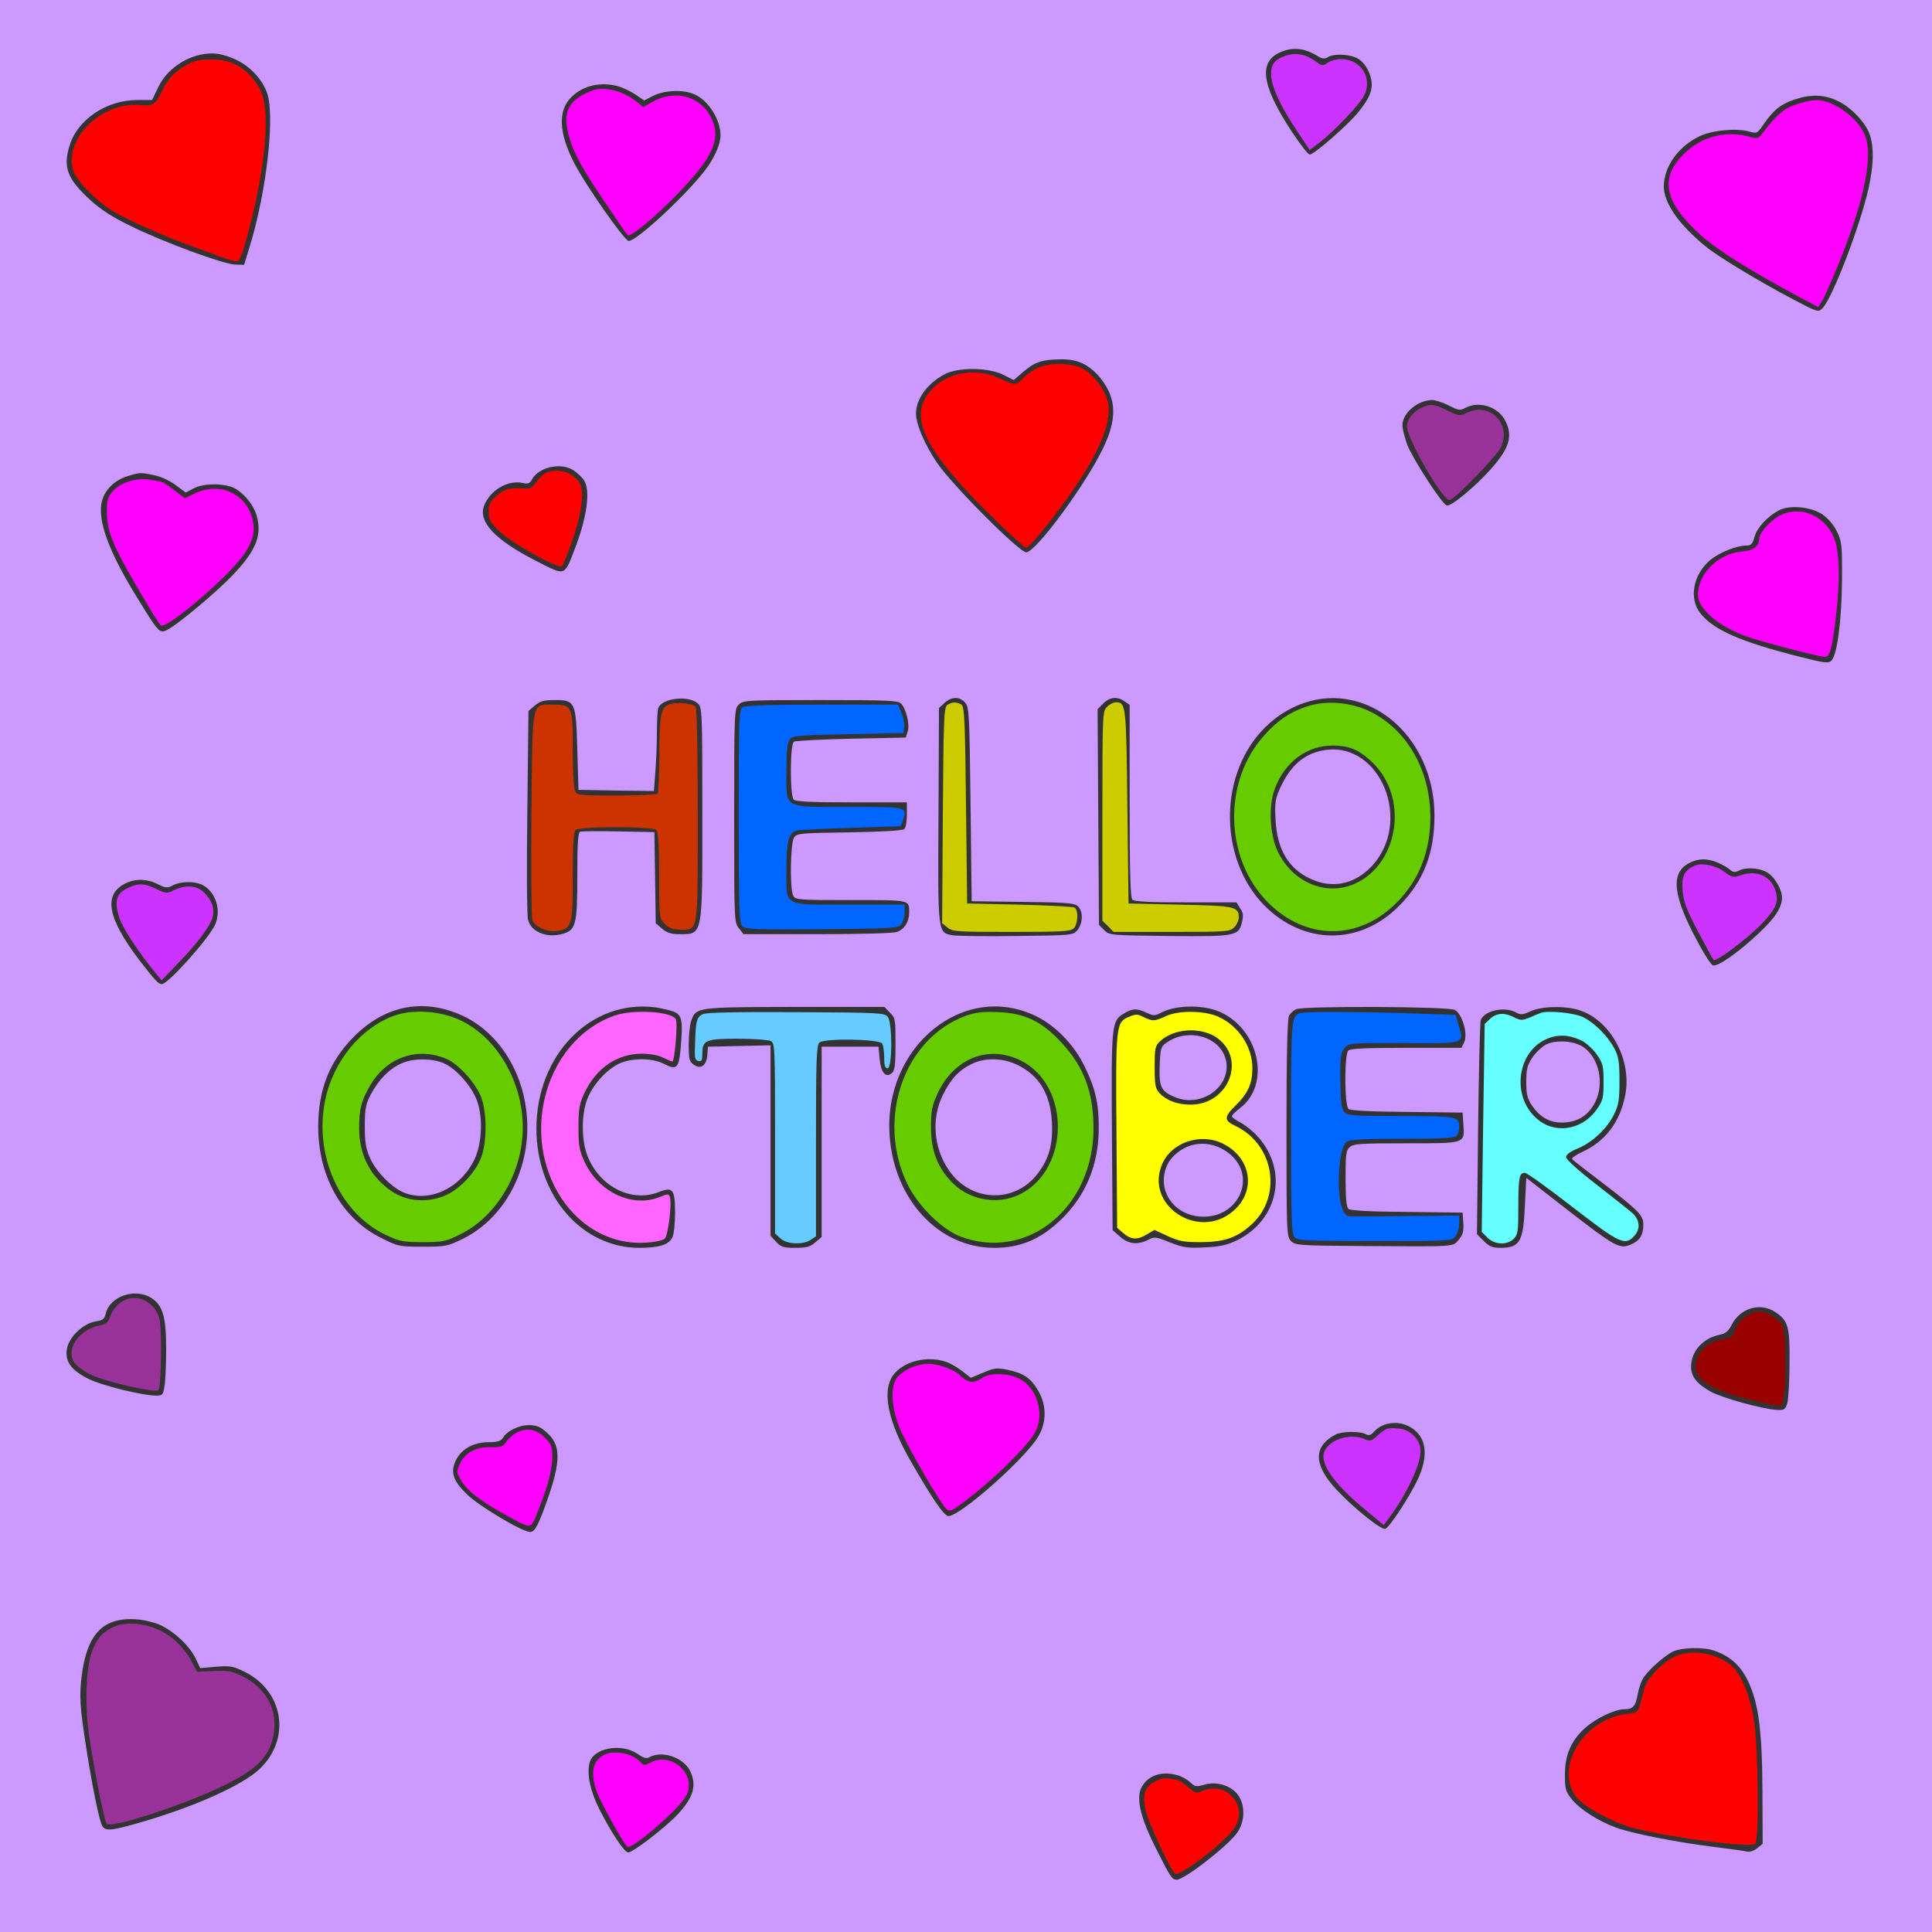 <?xml version="1.0" encoding="UTF-8" standalone="no"?>
<svg
   xmlns:dc="http://purl.org/dc/elements/1.1/"
   xmlns:cc="http://creativecommons.org/ns#"
   xmlns:rdf="http://www.w3.org/1999/02/22-rdf-syntax-ns#"
   xmlns:svg="http://www.w3.org/2000/svg"
   xmlns="http://www.w3.org/2000/svg"
   xmlns:sodipodi="http://sodipodi.sourceforge.net/DTD/sodipodi-0.dtd"
   xmlns:inkscape="http://www.inkscape.org/namespaces/inkscape"
   version="1.0"
   width="850pt"
   height="850pt"
   viewBox="0 0 850 850"
   preserveAspectRatio="xMidYMid meet"
   id="svg2"
   inkscape:version="0.91 r13725"
   sodipodi:docname="Letter_2018916_34.svg">
  <rect x="0" y="0" width="850" height="850" fill="#333333" stroke="none"/>
  <defs
     id="defs88" />
  <sodipodi:namedview
     pagecolor="#ffffff"
     bordercolor="#666666"
     borderopacity="1"
     objecttolerance="10"
     gridtolerance="10"
     guidetolerance="10"
     inkscape:pageopacity="0"
     inkscape:pageshadow="2"
     inkscape:window-width="1920"
     inkscape:window-height="979"
     id="namedview86"
     showgrid="false"
     inkscape:zoom="0.62824358"
     inkscape:cx="547.20954"
     inkscape:cy="493.90706"
     inkscape:window-x="0"
     inkscape:window-y="1"
     inkscape:window-maximized="1"
     inkscape:current-layer="svg2" />
  <g
     transform="translate(0,850) scale(0.1,-0.1)"
     fill="#000000"
     stroke="none"
     id="g6">
    <path
       d="M0 4250 l0 -4250 4250 0 4250 0 0 4250 0 4250 -4250 0 -4250 0 0 -4250z m5789 4008 c27 -17 37 -19 52 -10 29 18 100 14 135 -7 20 -12 38 -36 49 -64 21 -57 11 -95 -46 -167 -44 -56 -197 -190 -217 -190 -7 0 -42 46 -79 101 -138 211 -149 314 -38 354 48 18 97 11 144 -17z m-4750 -21 c62 -29 117 -88 137 -149 34 -105 -4 -437 -79 -678 l-23 -75 -40 1 c-49 1 -314 98 -460 170 -80 39 -130 71 -178 115 -99 91 -119 141 -91 235 34 117 162 204 300 204 l64 0 27 56 c45 96 162 161 264 147 19 -3 55 -14 79 -26z m1682 -117 c20 -6 54 -22 75 -36 l38 -26 41 21 c49 24 129 28 178 7 62 -25 117 -111 117 -182 0 -34 -21 -85 -54 -134 -68 -100 -311 -330 -350 -330 -18 0 -190 245 -241 345 -67 132 -71 229 -11 288 51 51 129 69 207 47z m5364 -64 c60 -28 127 -99 143 -154 17 -57 15 -130 -7 -230 -37 -165 -158 -481 -202 -527 -19 -20 -20 -20 -132 39 -148 78 -332 189 -383 232 -117 95 -184 191 -184 264 1 88 64 176 158 221 55 26 160 36 215 21 37 -10 38 -10 66 31 43 62 74 88 133 108 73 25 133 24 193 -5z m-3318 -1157 c25 -12 59 -41 78 -67 67 -87 70 -174 10 -300 -76 -161 -298 -462 -340 -462 -31 0 -330 300 -394 396 -53 79 -91 168 -91 214 0 65 49 132 125 173 59 32 192 31 257 -1 l48 -24 42 36 c50 43 82 54 162 55 42 1 73 -5 103 -20z m1607 -183 c43 -22 50 -23 74 -10 60 31 142 5 174 -56 35 -67 20 -121 -63 -214 -72 -80 -176 -166 -194 -160 -23 9 -150 206 -174 268 -11 31 -21 69 -21 85 0 53 66 110 131 111 14 0 47 -11 73 -24z m-3851 -285 c15 -10 36 -29 45 -42 32 -45 15 -167 -44 -317 -42 -107 -37 -106 -167 -39 -179 92 -252 169 -228 240 25 69 105 117 171 102 23 -5 31 -2 40 15 29 55 128 77 183 41z m-1843 -22 c29 -6 69 -25 94 -44 l43 -32 34 18 c38 20 106 24 161 9 47 -13 104 -76 118 -132 23 -84 -4 -151 -105 -257 -73 -77 -250 -225 -293 -244 -29 -14 -36 -7 -119 128 -134 214 -187 357 -164 442 13 49 56 91 112 108 55 17 57 17 119 4z m7339 -173 c24 -17 50 -47 63 -75 21 -43 23 -58 22 -216 -2 -178 -21 -327 -47 -352 -12 -12 -32 -10 -137 17 -262 66 -383 119 -440 193 -50 64 -31 169 43 232 40 34 117 65 163 65 18 0 25 8 33 38 11 40 56 89 106 116 48 26 143 17 194 -18z m-4949 -831 c19 -17 20 -34 20 -482 0 -551 4 -533 -105 -533 -32 0 -52 7 -72 24 l-28 24 -3 201 -3 200 -157 3 c-86 2 -163 1 -169 -1 -10 -2 -13 -50 -13 -193 0 -217 -6 -240 -66 -257 -69 -19 -138 9 -151 63 -5 17 -6 231 -3 474 l5 444 28 24 c23 19 39 24 86 24 92 0 95 -6 101 -219 l5 -176 166 -3 166 -2 6 82 c4 46 7 124 7 175 0 50 3 99 6 108 17 44 134 57 174 20z m1176 4 c18 -20 19 -46 24 -448 l5 -426 224 -3 c192 -2 228 -5 243 -19 24 -21 23 -74 -1 -104 -19 -24 -20 -24 -268 -27 -136 -2 -263 0 -281 3 -67 12 -66 3 -63 529 l2 471 25 23 c31 28 65 28 90 1z m702 5 l22 -15 0 -423 c0 -315 3 -425 12 -434 9 -9 75 -12 235 -12 l223 0 16 -26 c14 -20 15 -33 8 -62 -15 -60 -26 -63 -321 -60 -258 3 -263 3 -285 26 l-23 23 -3 474 -3 475 25 25 c29 29 62 32 94 9z m1001 5 c211 -48 363 -261 362 -509 0 -165 -49 -290 -157 -397 -173 -174 -421 -171 -594 6 -193 199 -199 554 -13 761 107 119 260 172 402 139z m-1985 -14 c23 -23 40 -95 29 -125 l-8 -25 -240 -5 c-132 -3 -246 -9 -252 -13 -18 -11 -18 -238 -1 -255 9 -9 79 -12 255 -12 l243 0 0 -54 c0 -31 -5 -58 -12 -64 -8 -6 -104 -12 -241 -14 -213 -3 -230 -4 -243 -22 -17 -24 -20 -226 -4 -257 10 -18 24 -19 254 -19 264 0 256 2 256 -55 0 -40 -21 -73 -53 -85 -18 -6 -153 -10 -353 -10 l-323 0 -20 26 c-21 26 -21 36 -21 495 0 456 1 470 20 489 19 19 33 20 359 20 293 0 342 -2 355 -15z m3593 -700 c21 -9 45 -23 54 -31 13 -12 22 -13 38 -5 31 17 93 13 127 -8 32 -20 64 -74 64 -110 0 -43 -29 -88 -101 -156 -90 -85 -183 -150 -203 -142 -8 3 -36 45 -62 94 -116 212 -127 314 -40 357 40 20 77 20 123 1z m-6863 -95 c35 -17 41 -18 67 -5 34 18 95 19 129 2 61 -31 86 -116 54 -180 -36 -69 -206 -257 -232 -257 -15 0 -32 19 -100 107 -140 185 -159 288 -59 337 43 21 95 20 141 -4z m1352 -584 c165 -82 274 -274 274 -486 0 -213 -112 -406 -285 -491 -66 -32 -75 -34 -175 -34 -102 0 -109 1 -182 38 -173 85 -278 270 -278 490 0 164 50 289 159 398 140 140 314 170 487 85z m923 21 c31 -15 36 -39 26 -154 -8 -94 -17 -103 -75 -73 -51 26 -140 26 -195 1 -53 -25 -109 -84 -137 -146 -32 -71 -32 -199 1 -271 57 -130 194 -195 311 -148 60 24 70 11 70 -92 0 -46 -5 -95 -12 -108 -14 -32 -59 -46 -145 -46 -254 0 -453 230 -453 525 0 326 241 570 524 533 32 -5 70 -14 85 -21z m1590 -18 c86 -42 168 -127 213 -221 47 -96 63 -164 62 -273 0 -159 -58 -297 -166 -401 -91 -87 -178 -124 -294 -124 -243 0 -439 210 -460 492 -29 393 326 683 645 527z m813 17 c171 -81 218 -319 84 -421 -20 -15 -36 -31 -36 -36 0 -5 17 -17 38 -28 21 -11 55 -38 76 -62 135 -149 91 -366 -92 -456 -44 -21 -74 -28 -142 -31 -76 -4 -94 -1 -153 22 -62 25 -68 26 -96 11 -46 -23 -86 -19 -123 14 l-33 29 -3 429 c-3 472 -2 491 51 523 39 24 59 25 102 4 31 -14 36 -14 66 2 67 34 189 34 261 0z m-1457 -1 c24 -23 25 -30 25 -138 0 -92 -3 -117 -16 -128 -27 -23 -48 1 -54 62 l-5 54 -125 0 -125 0 0 -418 0 -419 -28 -24 c-23 -20 -39 -24 -88 -24 -52 0 -63 4 -84 26 l-25 27 0 419 0 419 -137 -3 -138 -3 -3 -37 c-4 -47 -29 -64 -60 -42 -19 13 -22 25 -22 88 0 40 5 87 11 105 21 60 24 60 457 61 l393 0 24 -25z m2485 12 c33 -17 59 -105 42 -142 l-12 -25 -243 0 c-176 0 -246 -3 -255 -12 -18 -18 -17 -242 1 -257 9 -7 98 -12 258 -13 l244 -3 3 -47 c6 -91 14 -88 -250 -88 -201 0 -234 -2 -250 -17 -16 -14 -18 -33 -18 -138 0 -90 4 -126 13 -134 9 -7 98 -12 258 -13 l244 -3 3 -46 c2 -37 -2 -52 -20 -73 -27 -32 -7 -31 -425 -28 -278 2 -294 3 -313 22 -19 19 -20 33 -20 496 0 317 4 482 11 495 6 11 20 24 32 29 37 15 667 12 697 -3z m553 -3 c134 -46 226 -216 198 -369 -22 -119 -87 -206 -188 -252 -30 -14 -51 -29 -46 -33 4 -5 62 -50 128 -100 167 -128 185 -147 185 -188 0 -46 -16 -71 -56 -88 -49 -20 -69 -9 -279 154 l-180 140 -6 -121 c-7 -161 -22 -187 -109 -187 -33 0 -48 6 -72 30 l-30 30 5 463 c3 254 8 470 12 480 17 41 105 60 154 33 21 -12 30 -11 65 5 51 23 155 25 219 3z m-6288 -1264 c51 -32 66 -83 66 -223 0 -66 -3 -139 -7 -163 -6 -41 -9 -44 -36 -44 -62 0 -235 43 -298 73 -78 39 -106 78 -95 135 9 50 72 110 125 118 32 5 40 11 45 34 17 76 128 115 200 70z m7146 -63 c57 -38 64 -64 62 -227 0 -80 -5 -158 -10 -175 -9 -27 -14 -30 -47 -28 -63 4 -237 52 -289 80 -61 34 -87 66 -87 110 0 67 51 125 124 140 28 6 40 16 54 43 37 75 127 102 193 57z m-3650 -218 c19 -6 51 -25 72 -41 l38 -30 55 23 c49 21 60 22 109 12 70 -15 100 -36 133 -92 37 -63 37 -139 0 -201 -57 -97 -343 -350 -395 -350 -19 0 -69 72 -166 241 -100 173 -128 308 -78 378 44 61 147 88 232 60z m2046 -289 c70 -42 80 -125 29 -232 -36 -75 -122 -207 -141 -214 -17 -7 -136 88 -213 170 -104 110 -106 193 -5 245 27 14 108 15 132 1 14 -7 23 -4 37 12 38 42 109 50 161 18z m-3803 -21 c64 -56 65 -124 4 -298 -40 -113 -55 -141 -76 -141 -34 0 -227 115 -278 166 -61 59 -73 97 -49 148 24 50 76 80 143 81 41 0 56 5 64 18 17 31 70 57 115 57 33 0 50 -7 77 -31z m-1702 -847 c61 -27 132 -93 158 -147 l21 -44 69 6 c61 5 75 3 124 -21 174 -85 208 -295 69 -428 -74 -71 -282 -165 -516 -233 -129 -38 -159 -42 -175 -22 -13 15 -43 161 -71 337 -30 193 -33 240 -21 331 24 181 94 253 236 245 33 -2 81 -13 106 -24z m6839 -114 c69 -23 116 -65 148 -131 48 -97 64 -221 65 -491 l1 -228 -25 -20 c-14 -11 -32 -17 -44 -14 -12 3 -79 12 -151 21 -164 21 -358 59 -427 85 -78 29 -157 80 -192 123 -28 35 -31 45 -31 110 0 86 27 149 88 204 48 43 131 83 173 83 38 0 50 13 59 65 4 22 13 51 21 66 17 34 98 107 137 124 39 17 132 19 178 3z m-4738 -453 c29 -20 41 -24 56 -15 55 29 146 -2 176 -59 32 -63 17 -118 -52 -192 -55 -59 -198 -169 -219 -169 -17 0 -73 84 -128 192 -39 78 -55 152 -42 203 16 64 138 87 209 40z m2376 -95 c19 -5 45 -19 57 -31 21 -20 28 -21 62 -11 60 18 131 -8 157 -58 24 -46 19 -108 -11 -152 -40 -58 -233 -208 -267 -208 -20 0 -28 11 -91 137 -65 128 -87 213 -67 262 24 57 89 82 160 61z"
       id="path8"
       style="fill:#cc99ff" />
    <path
       d="M5656 8255 c-51 -18 -67 -41 -63 -91 5 -55 42 -133 112 -238 l57 -86 42 32 c70 54 180 171 199 210 36 77 -17 158 -103 158 -20 0 -46 -7 -59 -16 -21 -15 -25 -15 -53 6 -43 32 -88 40 -132 25z"
       id="path10"
       style="fill:#cc33ff" />
    <path
       d="M842 8225 c-56 -25 -100 -65 -123 -113 -35 -75 -42 -79 -103 -74 -168 14 -331 -143 -295 -283 8 -29 29 -58 80 -108 57 -54 92 -78 182 -121 62 -30 157 -70 212 -91 55 -20 129 -47 165 -61 36 -13 73 -24 82 -24 12 0 23 28 46 113 73 266 100 516 67 616 -20 61 -69 115 -129 142 -49 22 -137 24 -184 4z"
       id="path12"
       style="fill:#ff0000" />
    <path
       d="M2610 8103 c-91 -33 -126 -78 -117 -151 10 -84 48 -164 155 -322 57 -85 108 -159 113 -164 16 -18 212 160 309 280 68 85 89 145 71 204 -34 116 -154 163 -264 105 l-47 -26 -38 30 c-52 41 -135 61 -182 44z"
       id="path14"
       style="fill:#ff00ff" />
    <path
       d="M7900 8040 c-53 -18 -84 -45 -145 -125 -19 -26 -23 -26 -60 -16 -95 26 -197 3 -269 -60 -126 -111 -113 -216 47 -365 73 -68 215 -158 429 -273 l97 -52 15 23 c9 13 35 71 59 128 120 287 166 486 137 591 -23 81 -138 169 -220 169 -19 -1 -60 -9 -90 -20z"
       id="path16"
       style="fill:#ff00ff" />
    <path
       d="M4565 6881 c-22 -10 -51 -30 -64 -45 -30 -32 -36 -32 -103 -1 -119 56 -264 19 -325 -83 -65 -106 13 -250 275 -509 85 -84 160 -153 166 -153 7 0 44 39 83 88 216 270 308 460 274 565 -19 57 -68 117 -114 138 -54 24 -139 24 -192 0z"
       id="path18"
       style="fill:#ff0000" />
    <path
       d="M6254 6706 c-36 -16 -64 -51 -64 -81 1 -57 155 -324 187 -325 21 0 208 193 227 233 47 101 -49 199 -148 152 -35 -17 -37 -16 -88 9 -59 29 -71 31 -114 12z"
       id="path20"
       style="fill:#993399" />
    <path
       d="M2404 6420 c-12 -5 -32 -23 -44 -40 -18 -25 -29 -31 -54 -29 -64 4 -86 -2 -121 -32 -29 -26 -35 -38 -35 -71 0 -34 7 -46 48 -86 55 -53 261 -167 275 -153 5 5 27 60 48 123 41 119 51 217 26 248 -35 45 -92 61 -143 40z"
       id="path22"
       style="fill:#ff0000" />
    <path
       d="M574 6384 c-31 -8 -58 -23 -76 -43 -24 -27 -28 -40 -28 -91 0 -98 29 -161 206 -456 12 -19 26 -40 31 -45 23 -23 313 226 371 319 38 59 46 99 32 151 -30 112 -146 162 -253 110 l-44 -21 -47 36 c-26 20 -51 36 -54 36 -4 1 -25 4 -48 9 -26 5 -59 3 -90 -5z"
       id="path24"
       style="fill:#ff00ff" />
    <path
       d="M7832 6233 c-39 -19 -92 -77 -92 -101 0 -35 -25 -54 -73 -58 -106 -8 -196 -96 -197 -191 0 -62 92 -140 216 -184 76 -26 318 -89 343 -89 23 0 34 45 51 202 13 125 13 224 -1 288 -25 118 -146 183 -247 133z"
       id="path26"
       style="fill:#ff00ff" />
    <path
       d="M2942 5400 c-35 -15 -40 -44 -41 -220 -1 -90 -4 -167 -7 -171 -3 -5 -84 -9 -179 -9 -162 0 -175 1 -185 19 -6 11 -10 90 -10 184 0 192 -2 197 -88 197 -95 0 -89 28 -94 -481 -2 -244 0 -454 4 -467 10 -30 71 -56 114 -47 60 11 64 27 64 240 0 135 4 195 12 203 17 17 339 17 356 0 8 -8 12 -67 12 -200 0 -187 0 -189 25 -213 18 -19 35 -25 69 -25 79 0 76 -20 76 505 0 253 -4 466 -9 474 -11 17 -88 24 -119 11z"
       id="path28"
       style="fill:#cc3300" />
    <path
       d="M4167 5398 c-14 -12 -16 -61 -19 -486 l-3 -474 24 -19 c21 -18 42 -19 281 -19 222 0 261 2 274 16 19 18 21 79 4 91 -7 4 -116 10 -243 13 l-230 5 -5 433 c-4 370 -7 434 -20 442 -21 13 -43 12 -63 -2z"
       id="path30"
       style="fill:#cccc00" />
    <path
       d="M4870 5390 c-19 -19 -20 -33 -20 -480 l0 -461 25 -24 24 -25 256 0 c242 0 256 1 275 20 11 11 20 31 20 44 0 47 -17 51 -259 56 l-226 5 -5 426 c-5 450 -6 459 -51 459 -11 0 -28 -9 -39 -20z"
       id="path32"
       style="fill:#cccc00" />
    <path
       d="M5750 5392 c-75 -25 -127 -60 -185 -124 -186 -203 -179 -545 14 -739 167 -167 399 -168 565 -1 99 99 149 225 149 377 0 205 -102 384 -264 464 -86 42 -194 51 -279 23z m217 -193 c23 -11 63 -43 87 -70 141 -157 94 -429 -89 -515 -127 -60 -278 2 -344 141 -35 73 -41 200 -12 276 44 117 141 189 255 189 40 0 74 -7 103 -21z"
       id="path34"
       style="fill:#66cc00" />
    <path
       d="M5823 5199 c-85 -15 -145 -67 -189 -162 -24 -53 -26 -68 -22 -145 7 -129 57 -214 153 -258 95 -45 193 -25 267 52 188 196 41 557 -209 513z"
       id="path36"
       style="fill:#cc99ff" />
    <path
       d="M3268 5389 c-17 -9 -18 -43 -18 -479 0 -417 2 -470 16 -485 14 -14 54 -15 351 -13 318 3 335 4 349 22 8 11 14 35 14 53 l0 33 -244 0 c-297 0 -276 -12 -276 157 0 121 10 160 45 169 12 3 120 8 240 12 l218 7 10 28 c19 57 19 57 -238 57 -294 0 -275 -11 -275 158 0 86 4 123 14 138 13 18 32 19 258 24 l243 5 3 26 c2 15 -4 43 -12 63 l-15 36 -333 0 c-208 0 -340 -4 -350 -11z"
       id="path38"
       style="fill:#0066ff" />
    <path
       d="M7455 4691 c-45 -20 -58 -47 -52 -111 4 -47 17 -83 67 -177 34 -65 65 -122 69 -126 11 -11 155 98 218 165 59 64 70 92 53 143 -21 63 -85 89 -155 63 -29 -10 -36 -8 -68 16 -38 29 -99 42 -132 27z"
       id="path40"
       style="fill:#cc33ff" />
    <path
       d="M560 4592 c-49 -24 -58 -58 -36 -127 15 -48 85 -154 163 -249 l24 -29 77 80 c81 83 139 161 148 200 9 35 -4 72 -36 104 -33 34 -80 38 -134 13 -32 -16 -36 -16 -78 5 -54 26 -82 26 -128 3z"
       id="path42"
       style="fill:#cc33ff" />
    <path
       d="M1733 4031 c-147 -54 -266 -200 -302 -369 -51 -243 63 -499 266 -595 62 -29 77 -32 163 -32 88 0 101 3 164 34 163 80 276 273 276 471 0 202 -114 396 -276 472 -88 41 -208 49 -291 19z m232 -190 c50 -22 120 -97 148 -159 31 -67 31 -217 0 -284 -30 -67 -95 -132 -155 -158 -78 -33 -169 -26 -235 19 -94 65 -142 158 -143 276 0 86 10 125 52 195 72 120 208 165 333 111z"
       id="path44"
       style="fill:#66cc00" />
    <path
       d="M1765 3821 c-53 -24 -99 -71 -133 -135 -23 -44 -27 -63 -27 -141 0 -73 5 -100 24 -142 26 -58 94 -127 146 -149 112 -47 250 17 312 144 36 75 39 201 6 273 -28 62 -89 128 -138 150 -52 24 -138 24 -190 0z"
       id="path46"
       style="fill:#cc99ff" />
    <path
       d="M2704 4032 c-278 -97 -408 -466 -264 -752 83 -164 238 -259 403 -247 39 2 75 10 82 18 15 15 32 157 22 183 -5 14 -10 14 -41 1 -121 -51 -271 18 -334 153 -23 49 -27 70 -27 152 0 82 4 103 26 151 52 110 145 174 254 173 36 0 73 -7 92 -17 18 -9 36 -17 41 -17 10 0 24 163 16 184 -14 36 -185 47 -270 18z"
       id="path48"
       style="fill:#ff66ff" />
    <path
       d="M4252 4032 c-273 -98 -398 -451 -261 -739 45 -95 152 -202 234 -233 293 -111 585 125 586 474 0 160 -42 274 -143 381 -85 92 -161 128 -277 132 -65 3 -99 -1 -139 -15z m239 -198 c219 -109 217 -478 -3 -588 -103 -51 -233 -25 -309 62 -58 65 -83 136 -83 232 0 73 4 94 28 147 72 157 225 218 367 147z"
       id="path50"
       style="fill:#66cc00" />
    <path
       d="M4275 3819 c-57 -28 -92 -66 -126 -135 -52 -104 -42 -232 24 -330 95 -143 290 -151 392 -18 51 67 68 130 63 228 -7 122 -55 203 -150 250 -65 32 -144 34 -203 5z"
       id="path52"
       style="fill:#cc99ff" />
    <path
       d="M5131 4030 c-52 -24 -59 -24 -99 -5 -27 14 -35 14 -66 1 -56 -23 -58 -39 -54 -509 l3 -419 28 -24 c34 -29 62 -30 104 -4 l32 19 58 -27 c50 -23 70 -27 148 -27 101 1 155 19 217 74 142 124 106 356 -68 438 -50 24 -49 39 2 89 55 54 74 97 74 166 -1 92 -58 181 -146 223 -59 29 -177 31 -233 5z m219 -93 c136 -91 58 -297 -112 -297 -57 0 -106 18 -137 51 -18 20 -21 35 -21 114 0 84 2 93 24 114 59 56 175 64 246 18z m25 -466 c129 -60 155 -208 52 -298 -156 -136 -398 29 -311 212 42 89 164 130 259 86z"
       id="path54"
       style="fill:#ffff00" />
    <path
       d="M5191 3940 c-18 -4 -45 -17 -60 -28 -24 -17 -26 -26 -29 -102 -3 -92 6 -111 65 -136 131 -56 272 66 218 187 -30 65 -113 99 -194 79z"
       id="path56"
       style="fill:#cc99ff" />
    <path
       d="M5238 3460 c-43 -13 -84 -47 -102 -84 -52 -111 30 -229 159 -229 156 0 232 173 120 272 -51 44 -116 60 -177 41z"
       id="path58"
       style="fill:#cc99ff" />
    <path
       d="M3092 4038 c-27 -13 -31 -29 -34 -128 -3 -64 -1 -75 15 -78 14 -3 17 4 17 32 0 60 15 66 156 66 69 0 134 -5 145 -10 18 -10 19 -26 19 -429 l0 -418 23 -21 c28 -27 101 -30 135 -6 l22 15 0 419 c0 353 2 421 15 433 20 20 263 16 276 -4 5 -8 9 -35 9 -61 0 -36 4 -48 15 -48 21 0 22 197 1 226 -14 18 -31 19 -403 21 -268 1 -395 -1 -411 -9z"
       id="path60"
       style="fill:#66ccff" />
    <path
       d="M5720 4043 c-39 -14 -40 -21 -40 -504 0 -412 2 -469 16 -483 13 -14 60 -16 354 -16 339 0 339 0 354 22 9 12 16 38 16 56 l0 34 -232 -2 c-128 -2 -241 -2 -251 -2 -28 3 -47 62 -47 149 1 100 13 163 36 180 13 10 73 13 244 13 162 0 229 3 238 12 7 7 12 26 12 44 0 42 -12 44 -276 44 -180 0 -215 2 -228 16 -12 11 -17 39 -18 102 -4 137 -1 164 21 185 18 18 34 19 259 18 273 -2 264 -5 239 79 l-13 45 -179 6 c-227 8 -485 9 -505 2z"
       id="path62"
       style="fill:#0066ff" />
    <path
       d="M6780 4044 c-8 -3 -31 -12 -51 -21 -33 -13 -39 -13 -67 1 -43 22 -77 20 -106 -6 l-24 -23 -7 -457 -6 -458 25 -25 c32 -32 87 -34 116 -5 18 18 20 33 20 139 0 131 4 151 29 151 9 0 103 -68 209 -150 208 -161 231 -172 272 -128 28 31 25 69 -7 100 -16 14 -88 71 -160 127 -80 62 -133 110 -133 120 0 11 18 25 53 39 64 27 128 87 159 151 19 39 23 62 23 146 0 85 -4 107 -23 143 -29 55 -87 112 -137 137 -39 19 -153 30 -185 19z m180 -123 c19 -10 49 -37 65 -60 27 -39 30 -50 30 -121 0 -71 -3 -82 -30 -121 -60 -85 -169 -108 -248 -53 -138 98 -106 329 53 372 42 11 83 6 130 -17z"
       id="path64"
       style="fill:#66ffff" />
    <path
       d="M6801 3904 c-18 -10 -45 -35 -60 -58 -22 -33 -26 -51 -26 -106 0 -57 4 -73 28 -108 37 -53 85 -76 147 -70 60 6 102 36 129 91 40 82 16 191 -51 239 -41 29 -121 35 -167 12z"
       id="path66"
       style="fill:#cc99ff" />
    <path
       d="M526 2766 c-17 -13 -35 -38 -41 -57 -10 -28 -18 -35 -50 -41 -52 -11 -101 -50 -115 -92 -17 -53 6 -88 82 -125 65 -31 282 -80 295 -67 13 13 16 276 4 317 -24 81 -114 115 -175 65z"
       id="path68"
       style="fill:#993399" />
    <path
       d="M7679 2707 c-20 -13 -39 -37 -45 -57 -10 -30 -17 -36 -52 -42 -51 -9 -89 -33 -108 -69 -45 -87 20 -146 213 -193 169 -42 151 -43 160 11 13 79 10 285 -5 311 -17 30 -70 62 -103 62 -14 0 -41 -10 -60 -23z"
       id="path70"
       style="fill:#990000" />
    <path
       d="M4003 2481 c-23 -11 -50 -32 -60 -47 -25 -39 -21 -123 12 -209 26 -70 183 -343 210 -365 11 -9 21 -7 47 11 124 86 310 264 343 329 42 80 8 194 -70 234 -50 26 -131 27 -165 3 -34 -24 -62 -21 -90 7 -27 29 -99 56 -149 56 -20 0 -55 -9 -78 -19z"
       id="path72"
       style="fill:#ff00ff" />
    <path
       d="M6100 2213 c-8 -3 -27 -17 -42 -31 -24 -22 -31 -24 -53 -14 -60 27 -148 3 -176 -49 -28 -53 38 -148 187 -269 l72 -60 24 33 c75 100 138 233 138 292 0 50 -43 95 -95 100 -22 3 -47 2 -55 -2z"
       id="path74"
       style="fill:#cc33ff" />
    <path
       d="M2269 2195 c-14 -8 -33 -25 -42 -39 -14 -21 -23 -24 -69 -23 -65 1 -111 -23 -134 -72 -16 -33 -16 -37 2 -69 26 -48 79 -90 186 -150 134 -74 121 -75 157 16 42 104 61 176 61 236 0 41 -5 53 -34 82 -38 38 -81 44 -127 19z"
       id="path76"
       style="fill:#ff00ff" />
    <path
       d="M515 1348 c-54 -20 -82 -47 -105 -100 -33 -73 -39 -251 -15 -404 25 -162 65 -358 75 -368 20 -21 333 81 506 164 147 71 205 126 225 215 26 116 -25 216 -136 271 -46 22 -64 25 -126 22 l-72 -3 -24 45 c-52 97 -142 158 -247 166 -28 2 -64 -1 -81 -8z"
       id="path78"
       style="fill:#993399" />
    <path
       d="M7363 1209 c-52 -25 -120 -98 -128 -136 -4 -15 -12 -46 -18 -68 -12 -39 -14 -40 -63 -46 -190 -23 -318 -241 -217 -367 35 -44 169 -115 258 -137 174 -43 509 -85 527 -67 18 18 14 426 -6 547 -19 116 -60 209 -106 243 -73 54 -175 67 -247 31z"
       id="path80"
       style="fill:#ff0000" />
    <path
       d="M2655 778 c-48 -26 -58 -79 -30 -159 18 -50 120 -235 136 -244 19 -12 208 149 252 215 62 92 -51 208 -152 155 -26 -13 -30 -13 -42 1 -33 40 -119 57 -164 32z"
       id="path82"
       style="fill:#ff00ff" />
    <path
       d="M5110 674 c-71 -25 -87 -57 -70 -138 10 -49 106 -256 129 -279 17 -17 207 127 257 194 73 99 -28 219 -140 168 -22 -10 -29 -8 -61 20 -20 17 -41 31 -48 31 -7 0 -21 2 -32 5 -11 2 -27 2 -35 -1z"
       id="path84"
       style="fill:#ff0000" />
  </g>
</svg>

